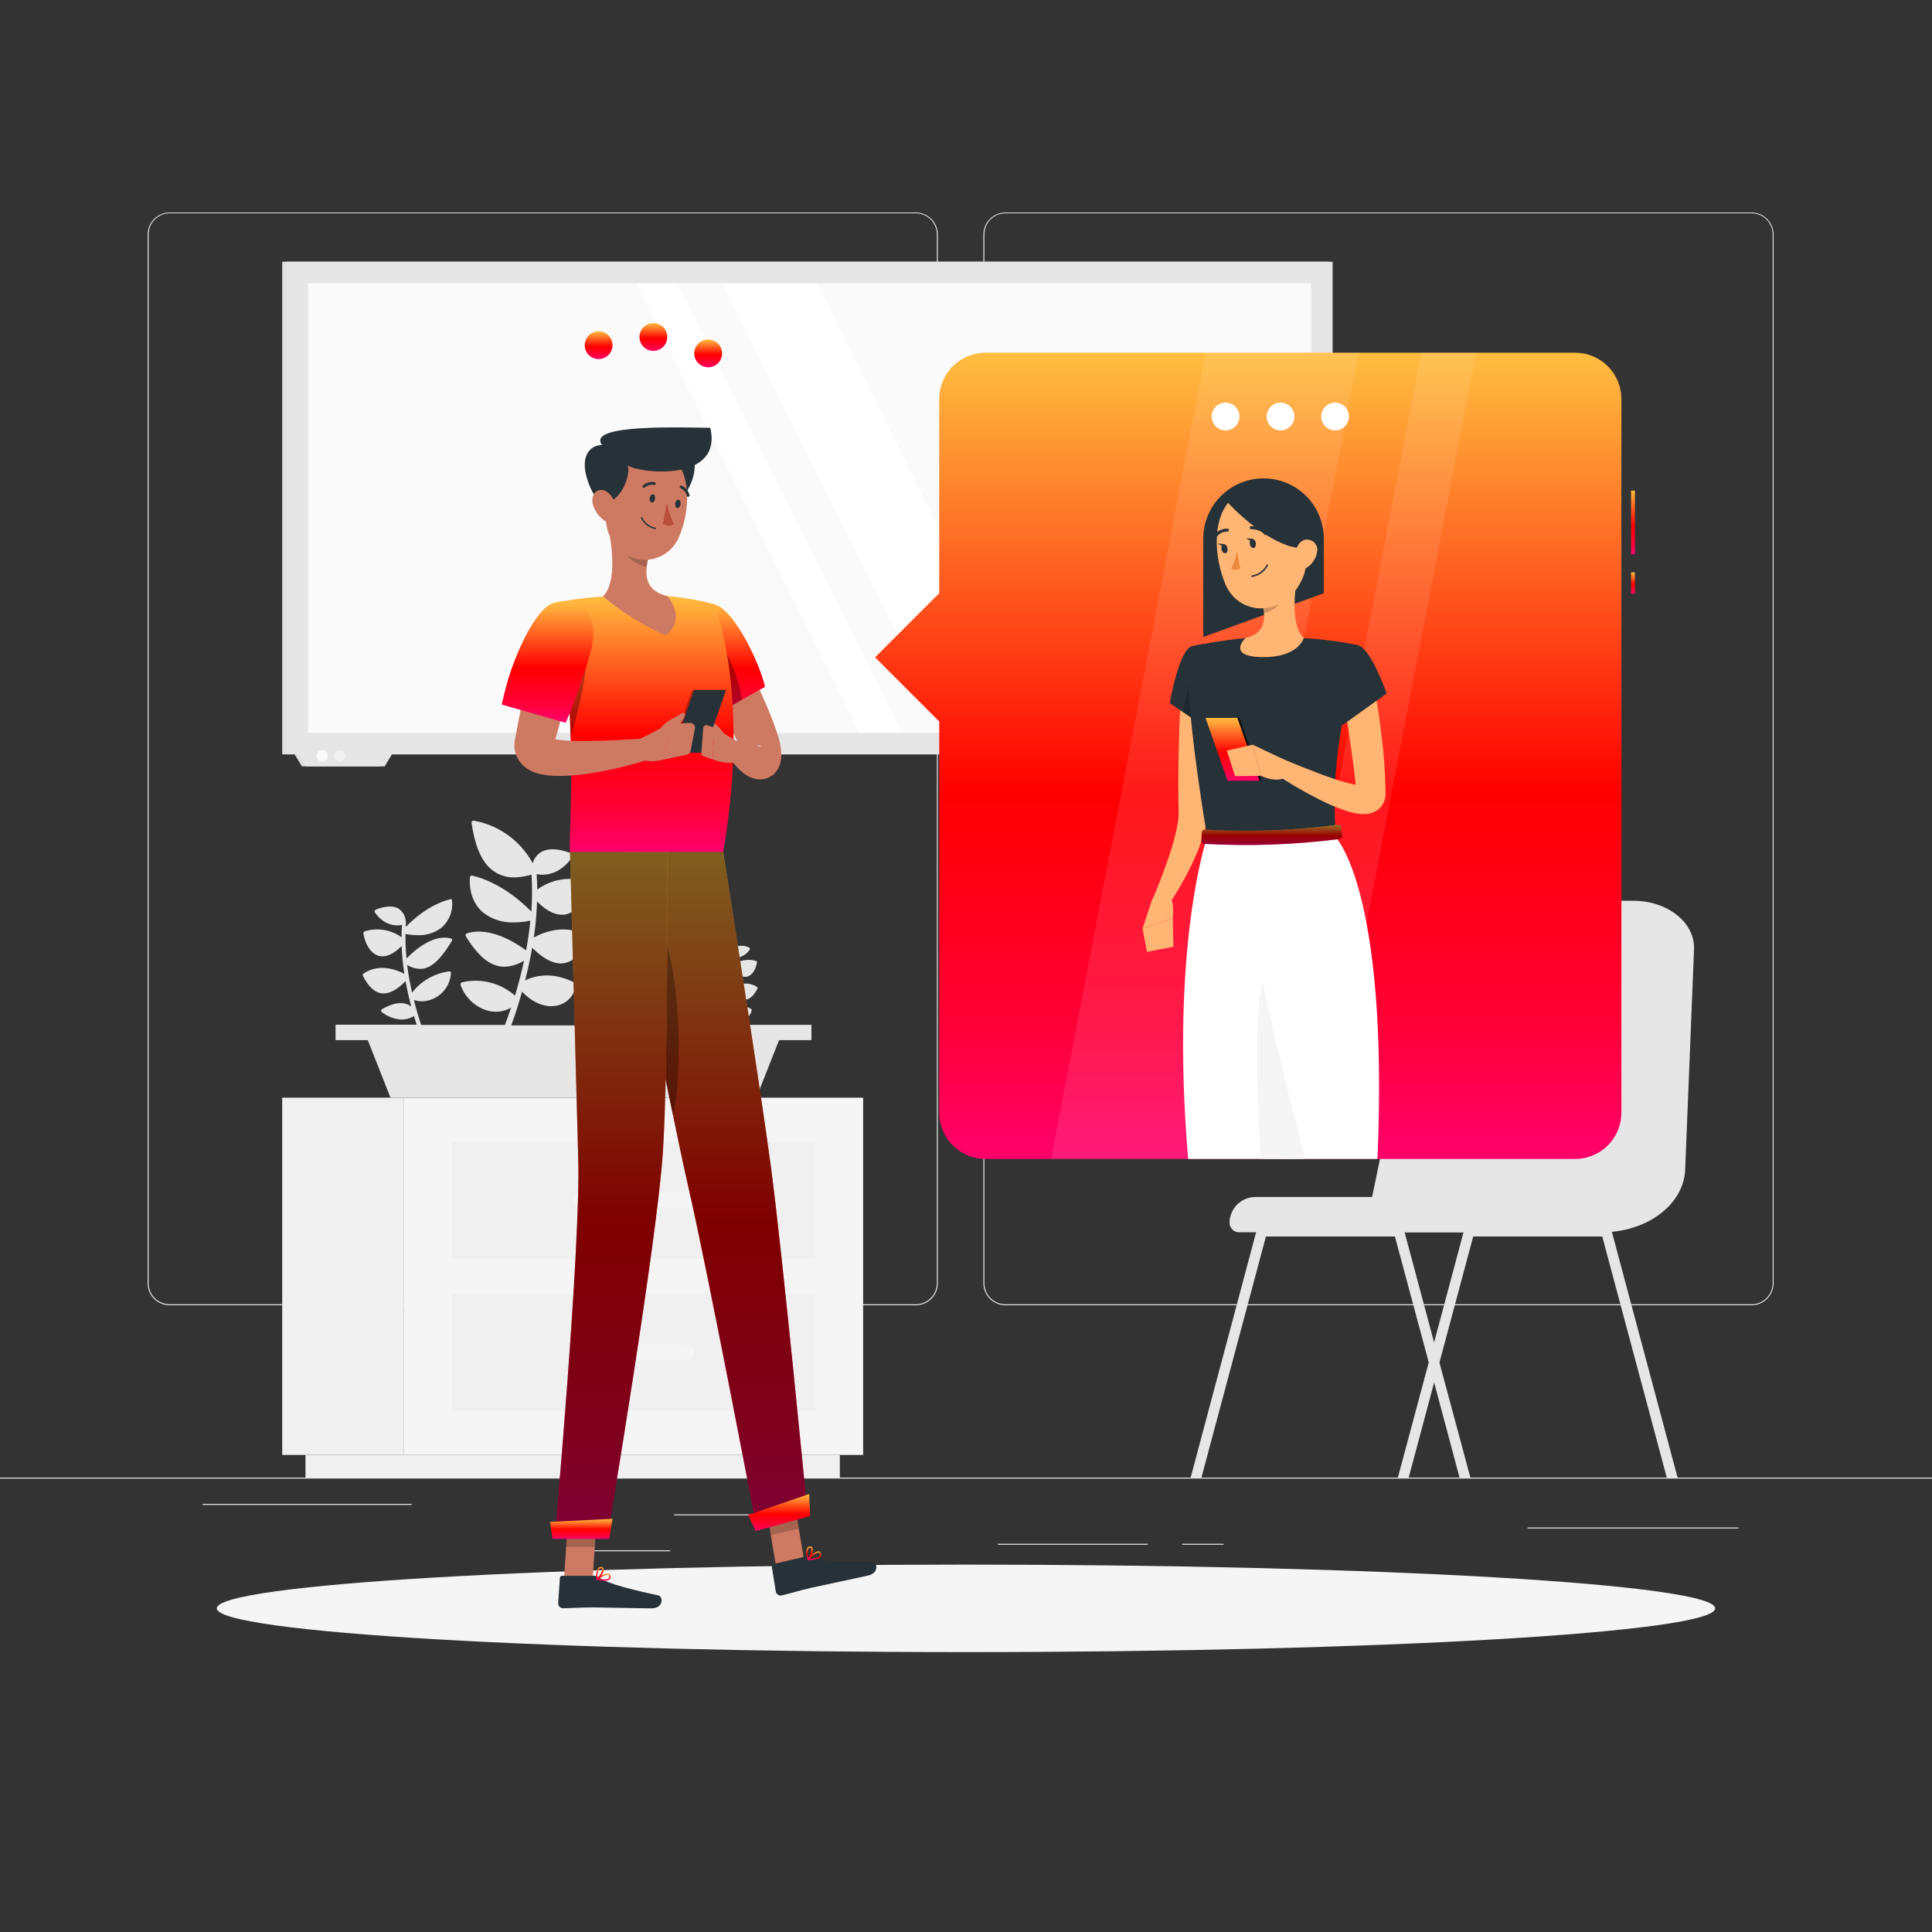 <svg width="150" height="150" viewBox="0 0 150 150" fill="none" xmlns="http://www.w3.org/2000/svg">
<rect x="0" y="0" width="150" height="150" fill="#333333" stroke="none"/>
<g clip-path="url(#clip0_148_2105)">
<path d="M150 114.72H0V114.795H150V114.72Z" fill="#EBEBEB"/>
<path d="M71.1 101.34H13.173C12.719 101.339 12.284 101.158 11.964 100.837C11.643 100.516 11.463 100.081 11.463 99.627V18.198C11.467 17.747 11.649 17.315 11.969 16.997C12.289 16.68 12.722 16.501 13.173 16.5H71.1C71.554 16.5 71.99 16.68 72.311 17.002C72.632 17.323 72.813 17.759 72.813 18.213V99.627C72.813 100.081 72.632 100.517 72.311 100.838C71.99 101.16 71.554 101.34 71.1 101.34ZM13.173 16.56C12.739 16.561 12.323 16.734 12.017 17.041C11.71 17.348 11.538 17.764 11.538 18.198V99.627C11.538 100.061 11.71 100.477 12.017 100.784C12.323 101.091 12.739 101.264 13.173 101.265H71.1C71.534 101.264 71.95 101.091 72.257 100.784C72.564 100.477 72.737 100.061 72.738 99.627V18.198C72.737 17.764 72.564 17.348 72.257 17.041C71.95 16.734 71.534 16.561 71.1 16.56H13.173Z" fill="#EBEBEB"/>
<path d="M135.993 101.34H78.063C77.609 101.339 77.174 101.158 76.853 100.837C76.532 100.516 76.351 100.081 76.35 99.627V18.198C76.355 17.747 76.537 17.315 76.858 16.997C77.179 16.679 77.612 16.501 78.063 16.5H135.993C136.444 16.502 136.876 16.681 137.195 16.998C137.515 17.316 137.696 17.747 137.7 18.198V99.627C137.7 100.08 137.52 100.515 137.201 100.836C136.881 101.157 136.446 101.338 135.993 101.34ZM78.063 16.56C77.629 16.561 77.213 16.734 76.906 17.041C76.599 17.348 76.426 17.764 76.425 18.198V99.627C76.426 100.061 76.599 100.477 76.906 100.784C77.213 101.091 77.629 101.264 78.063 101.265H135.993C136.427 101.264 136.843 101.091 137.15 100.784C137.457 100.477 137.63 100.061 137.631 99.627V18.198C137.63 17.764 137.457 17.348 137.15 17.041C136.843 16.734 136.427 16.561 135.993 16.56H78.063Z" fill="#EBEBEB"/>
<path d="M60.132 117.576H52.332V117.651H60.132V117.576Z" fill="#EBEBEB"/>
<path d="M31.968 116.763H15.738V116.838H31.968V116.763Z" fill="#EBEBEB"/>
<path d="M52.032 120.363H44.136V120.438H52.032V120.363Z" fill="#EBEBEB"/>
<path d="M89.118 119.859H77.469V119.934H89.118V119.859Z" fill="#EBEBEB"/>
<path d="M94.995 119.859H91.788V119.934H94.995V119.859Z" fill="#EBEBEB"/>
<path d="M134.973 118.593H118.605V118.668H134.973V118.593Z" fill="#EBEBEB"/>
<path d="M105.966 95.673H124.38C127.896 95.673 130.767 93.489 130.839 90.762L131.526 73.662C131.58 71.616 129.459 69.936 126.822 69.936H115.278C112.878 69.936 110.874 71.328 110.604 73.173L105.966 95.673Z" fill="#E6E6E6"/>
<path d="M97.47 92.934H116.01V95.673H96.195C96.001 95.672 95.815 95.595 95.678 95.458C95.541 95.321 95.464 95.135 95.463 94.941C95.463 94.409 95.674 93.898 96.051 93.522C96.427 93.145 96.938 92.934 97.47 92.934Z" fill="#E6E6E6"/>
<path d="M114.159 114.72H113.319L111.345 107.331L110.925 105.765L108.3 96H98.286L93.276 114.729H92.439L97.539 95.616C97.571 95.536 97.627 95.468 97.7 95.422C97.773 95.376 97.858 95.355 97.944 95.361H108.636C108.721 95.355 108.806 95.377 108.879 95.423C108.951 95.469 109.007 95.536 109.038 95.616L111.336 104.202L111.753 105.774L114.159 114.72Z" fill="#E6E6E6"/>
<path d="M130.248 114.72H129.408L124.398 96H114.378L111.762 105.774L111.345 107.34L109.368 114.729H108.528L110.928 105.774L111.348 104.202L113.643 95.616C113.674 95.536 113.73 95.469 113.802 95.423C113.875 95.377 113.96 95.355 114.045 95.361H124.737C124.823 95.355 124.908 95.377 124.98 95.423C125.052 95.469 125.108 95.536 125.139 95.616L130.248 114.72Z" fill="#E6E6E6"/>
<path d="M31.332 85.224H21.909V112.962H31.332V85.224Z" fill="#F0F0F0"/>
<path d="M65.205 112.962H23.718V114.72H65.205V112.962Z" fill="#F0F0F0"/>
<path d="M31.332 112.962H67.014V85.224H31.332V112.962Z" fill="#F5F5F5"/>
<path d="M35.037 97.737H63.309V88.641H35.037V97.737Z" fill="#F0F0F0"/>
<path d="M35.037 109.548H63.309V100.452H35.037V109.548Z" fill="#F0F0F0"/>
<path d="M53.349 92.565H44.997C44.734 92.565 44.52 92.778 44.52 93.042V93.336C44.52 93.599 44.734 93.813 44.997 93.813H53.349C53.612 93.813 53.826 93.599 53.826 93.336V93.042C53.826 92.778 53.612 92.565 53.349 92.565Z" fill="#F5F5F5"/>
<path d="M53.349 104.376H44.997C44.734 104.376 44.52 104.59 44.52 104.853V105.147C44.52 105.41 44.734 105.624 44.997 105.624H53.349C53.612 105.624 53.826 105.41 53.826 105.147V104.853C53.826 104.59 53.612 104.376 53.349 104.376Z" fill="#F5F5F5"/>
<path d="M63 79.566H56.1C56.16 79.398 56.22 79.218 56.28 79.026C56.283 79.016 56.283 79.006 56.28 78.996C56.316 78.88 56.352 78.76 56.388 78.636C56.52 78.793 56.683 78.922 56.867 79.014C57.05 79.106 57.251 79.159 57.456 79.17H57.573C57.768 79.152 57.952 79.07 58.095 78.935C58.238 78.801 58.332 78.623 58.362 78.429C58.364 78.406 58.359 78.383 58.347 78.363C58.335 78.343 58.317 78.327 58.296 78.318C58.023 78.164 57.718 78.077 57.404 78.065C57.091 78.053 56.78 78.116 56.496 78.249C56.568 77.964 56.637 77.664 56.7 77.349C56.705 77.335 56.705 77.32 56.7 77.307C56.718 77.22 56.736 77.13 56.751 77.04C57.141 77.43 57.486 77.619 57.804 77.619C58.191 77.619 58.521 77.319 58.815 76.749C58.824 76.725 58.824 76.699 58.815 76.675C58.806 76.652 58.789 76.632 58.767 76.62C58.008 76.128 57.177 76.464 56.811 76.662C56.844 76.431 56.874 76.194 56.895 75.954C56.913 75.753 56.925 75.552 56.934 75.354C57.044 75.491 57.18 75.605 57.335 75.689C57.489 75.773 57.659 75.825 57.834 75.843H57.903C58.326 75.804 58.65 75.384 58.773 74.727C58.776 74.699 58.769 74.671 58.752 74.649C58.735 74.626 58.711 74.609 58.683 74.601C58.386 74.515 58.073 74.499 57.768 74.554C57.464 74.609 57.176 74.734 56.928 74.919C56.928 74.727 56.928 74.535 56.904 74.343C56.973 74.356 57.044 74.363 57.114 74.364C57.338 74.352 57.555 74.286 57.748 74.171C57.941 74.057 58.103 73.898 58.221 73.707C58.228 73.694 58.232 73.68 58.232 73.665C58.232 73.65 58.228 73.636 58.221 73.623C58.214 73.609 58.205 73.596 58.193 73.586C58.181 73.575 58.167 73.568 58.152 73.563C57.988 73.481 57.808 73.434 57.624 73.427C57.441 73.419 57.258 73.45 57.087 73.518C56.928 73.611 56.811 73.761 56.76 73.938C56.54 73.532 56.231 73.18 55.857 72.91C55.482 72.639 55.052 72.456 54.597 72.375C54.585 72.372 54.572 72.372 54.56 72.375C54.548 72.378 54.537 72.384 54.528 72.393C54.519 72.401 54.511 72.412 54.508 72.424C54.504 72.437 54.504 72.45 54.507 72.462C54.606 73.101 54.789 73.881 55.347 74.262C55.565 74.405 55.821 74.48 56.082 74.475C56.298 74.471 56.512 74.436 56.718 74.37C56.749 74.824 56.749 75.281 56.718 75.735C56.127 75.106 55.378 74.648 54.549 74.409C54.538 74.405 54.526 74.404 54.515 74.406C54.504 74.407 54.493 74.411 54.483 74.418C54.474 74.424 54.466 74.432 54.46 74.442C54.454 74.452 54.451 74.463 54.45 74.475C54.424 74.714 54.455 74.955 54.539 75.18C54.624 75.405 54.761 75.606 54.939 75.768C55.265 76.023 55.672 76.153 56.085 76.134C56.287 76.132 56.487 76.111 56.685 76.071C56.646 76.446 56.592 76.815 56.526 77.166C56.184 76.914 55.206 76.266 54.345 76.536C54.334 76.54 54.323 76.547 54.315 76.555C54.306 76.564 54.3 76.575 54.297 76.587C54.287 76.611 54.287 76.638 54.297 76.662C54.675 77.262 55.029 77.607 55.41 77.724C55.507 77.753 55.608 77.769 55.71 77.769C55.967 77.76 56.216 77.682 56.433 77.544C56.331 78.012 56.217 78.444 56.1 78.834C55.836 78.603 55.521 78.438 55.181 78.353C54.841 78.268 54.485 78.265 54.144 78.345C54.134 78.347 54.124 78.352 54.115 78.358C54.107 78.365 54.1 78.373 54.095 78.382C54.09 78.392 54.087 78.402 54.087 78.413C54.087 78.424 54.089 78.434 54.093 78.444C54.163 78.647 54.276 78.832 54.424 78.987C54.572 79.142 54.752 79.264 54.951 79.344C55.094 79.402 55.247 79.431 55.401 79.431C55.597 79.43 55.789 79.378 55.959 79.281L55.848 79.605H50.049C49.905 78.93 49.749 78.156 49.656 77.304C49.885 77.382 50.125 77.421 50.367 77.421C50.922 77.411 51.461 77.234 51.915 76.914C52.68 76.392 53.217 75.573 53.247 74.871C53.249 74.855 53.247 74.838 53.241 74.823C53.235 74.807 53.225 74.793 53.213 74.782C53.201 74.771 53.186 74.764 53.17 74.76C53.154 74.756 53.137 74.756 53.121 74.76C51.354 74.94 50.103 76.074 49.578 76.644C49.494 75.831 49.451 75.014 49.449 74.196C49.773 74.418 50.154 74.542 50.547 74.553C50.725 74.552 50.902 74.525 51.072 74.472C52.014 74.172 52.872 73.149 53.676 72.072C53.69 72.054 53.7 72.034 53.706 72.013C53.713 71.991 53.715 71.968 53.712 71.946C53.71 71.927 53.702 71.909 53.69 71.895C53.678 71.881 53.661 71.87 53.643 71.865C52.074 71.382 50.097 73.041 49.458 73.635C49.475 72.905 49.533 72.177 49.632 71.454C49.982 71.524 50.337 71.56 50.694 71.562C51.504 71.588 52.298 71.341 52.95 70.86C53.309 70.572 53.6 70.21 53.805 69.798C54.01 69.386 54.122 68.935 54.135 68.475C54.135 68.391 54.075 68.343 53.982 68.367C52.044 68.85 50.418 70.197 49.731 70.833C49.752 70.704 49.776 70.572 49.803 70.44C49.813 70.411 49.813 70.379 49.803 70.35C49.803 69.789 49.623 69.381 49.257 69.174C48.825 68.931 48.162 68.964 47.292 69.279C47.238 69.298 47.193 69.335 47.163 69.384C47.152 69.405 47.147 69.429 47.147 69.453C47.147 69.477 47.152 69.501 47.163 69.522C47.34 69.866 47.606 70.157 47.934 70.363C48.262 70.57 48.639 70.684 49.026 70.695C49.167 70.692 49.308 70.677 49.446 70.65C49.378 71.016 49.321 71.382 49.275 71.748C48.822 71.373 47.775 70.779 46.095 71.205C46.045 71.217 46.001 71.246 45.969 71.286C45.937 71.32 45.92 71.365 45.921 71.412C46.005 72.612 46.521 73.368 47.277 73.434H47.385C47.784 73.434 48.39 73.251 49.185 72.513C49.117 73.335 49.096 74.16 49.122 74.985C48.498 74.631 47.022 74.022 45.522 74.949C45.484 74.968 45.453 74.999 45.434 75.038C45.416 75.076 45.411 75.12 45.42 75.162C45.828 76.218 46.368 76.731 47.07 76.731H47.088C47.673 76.731 48.351 76.365 49.155 75.642C49.203 76.434 49.284 77.19 49.386 77.892C48.786 77.427 47.955 77.502 46.782 78.111C46.729 78.138 46.688 78.183 46.665 78.237C46.655 78.258 46.652 78.282 46.656 78.305C46.66 78.328 46.67 78.349 46.686 78.366C47.155 78.792 47.76 79.037 48.393 79.059C48.789 79.06 49.178 78.957 49.521 78.759C49.575 79.059 49.632 79.341 49.686 79.614H39.69C39.882 79.098 40.092 78.495 40.29 77.814C40.299 77.794 40.305 77.773 40.308 77.751C40.384 77.507 40.459 77.255 40.533 76.995C41.223 77.721 42.015 78.12 42.783 78.12C42.865 78.119 42.947 78.114 43.029 78.105C43.449 78.07 43.845 77.891 44.149 77.599C44.453 77.306 44.648 76.918 44.7 76.5C44.703 76.452 44.691 76.403 44.667 76.362C44.642 76.32 44.606 76.287 44.562 76.266C42.807 75.39 41.448 75.786 40.77 76.119C40.923 75.519 41.07 74.889 41.199 74.232C41.213 74.205 41.219 74.175 41.217 74.145C41.253 73.959 41.286 73.773 41.319 73.584C42.141 74.4 42.87 74.802 43.536 74.802C44.349 74.802 45.036 74.202 45.663 72.969C45.681 72.919 45.68 72.865 45.662 72.816C45.644 72.767 45.609 72.725 45.564 72.699C43.962 71.661 42.216 72.369 41.445 72.786C41.517 72.297 41.577 71.799 41.622 71.286C41.622 71.286 41.622 71.268 41.622 71.262C41.658 70.842 41.682 70.419 41.697 69.99C42.504 70.812 43.164 71.019 43.62 71.019H43.767C44.667 70.929 45.339 70.05 45.597 68.664C45.601 68.636 45.599 68.608 45.592 68.58C45.585 68.553 45.572 68.527 45.555 68.505C45.519 68.455 45.467 68.419 45.408 68.403C44.782 68.222 44.122 68.188 43.481 68.304C42.839 68.419 42.233 68.681 41.709 69.069C41.709 68.667 41.691 68.262 41.664 67.869C41.81 67.897 41.959 67.912 42.108 67.914C43.59 67.914 44.397 66.594 44.433 66.531C44.447 66.504 44.455 66.474 44.455 66.444C44.455 66.414 44.447 66.384 44.433 66.357C44.402 66.296 44.35 66.249 44.286 66.225C43.332 65.874 42.576 65.844 42.045 66.135C41.709 66.329 41.462 66.646 41.358 67.02C40.895 66.164 40.246 65.423 39.458 64.852C38.67 64.281 37.764 63.894 36.807 63.72C36.781 63.714 36.753 63.715 36.727 63.721C36.701 63.728 36.677 63.741 36.657 63.759C36.638 63.777 36.623 63.8 36.615 63.825C36.608 63.85 36.606 63.877 36.612 63.903C36.819 65.247 37.212 66.903 38.385 67.674C38.843 67.976 39.382 68.132 39.93 68.121C40.384 68.113 40.835 68.039 41.268 67.902C41.328 68.859 41.322 69.819 41.253 70.776C40.578 70.08 38.88 68.523 36.687 67.986C36.664 67.978 36.639 67.975 36.615 67.979C36.591 67.982 36.568 67.991 36.548 68.004C36.528 68.018 36.511 68.036 36.499 68.058C36.488 68.079 36.481 68.103 36.48 68.127C36.417 69.282 36.78 70.227 37.503 70.842C38.186 71.377 39.036 71.651 39.903 71.616C40.331 71.612 40.758 71.567 41.178 71.481C41.1 72.273 40.983 73.047 40.845 73.788C40.128 73.254 38.064 71.898 36.255 72.465C36.231 72.472 36.209 72.485 36.191 72.502C36.173 72.52 36.16 72.543 36.153 72.567C36.147 72.594 36.147 72.622 36.152 72.65C36.157 72.677 36.168 72.703 36.183 72.726C36.981 74.007 37.725 74.718 38.529 74.961C38.736 75.025 38.951 75.058 39.168 75.057C39.707 75.038 40.231 74.874 40.686 74.583C40.476 75.564 40.233 76.482 39.984 77.301C39.431 76.812 38.769 76.464 38.053 76.284C37.338 76.103 36.589 76.097 35.871 76.266C35.849 76.271 35.829 76.281 35.811 76.294C35.794 76.308 35.779 76.325 35.769 76.344C35.758 76.364 35.752 76.385 35.75 76.408C35.749 76.43 35.752 76.452 35.76 76.473C35.908 76.898 36.145 77.287 36.456 77.614C36.766 77.94 37.143 78.197 37.56 78.366C37.861 78.487 38.181 78.55 38.505 78.552C38.919 78.549 39.324 78.438 39.681 78.228C39.513 78.735 39.351 79.182 39.201 79.575H32.7C32.508 79.002 32.31 78.351 32.133 77.64C32.337 77.706 32.551 77.74 32.766 77.742C33.353 77.725 33.912 77.486 34.329 77.072C34.746 76.658 34.99 76.1 35.01 75.513C35.009 75.498 35.005 75.484 34.998 75.471C34.991 75.458 34.981 75.447 34.97 75.438C34.958 75.428 34.945 75.422 34.931 75.418C34.916 75.415 34.901 75.414 34.887 75.417C34.32 75.488 33.773 75.67 33.277 75.953C32.781 76.235 32.345 76.613 31.995 77.064C31.842 76.389 31.695 75.669 31.617 74.925C31.917 75.111 32.26 75.215 32.613 75.225C32.767 75.225 32.92 75.201 33.066 75.153C33.858 74.901 34.503 73.998 35.082 73.053C35.092 73.037 35.099 73.019 35.102 73.001C35.105 72.982 35.104 72.963 35.1 72.945C35.096 72.928 35.087 72.912 35.075 72.9C35.063 72.887 35.048 72.878 35.031 72.873C33.609 72.453 32.061 73.902 31.563 74.418C31.501 73.785 31.474 73.149 31.482 72.513C31.791 72.575 32.106 72.607 32.421 72.609C33.107 72.638 33.781 72.42 34.32 71.994C34.605 71.732 34.824 71.407 34.959 71.045C35.094 70.682 35.141 70.293 35.097 69.909C35.096 69.892 35.092 69.876 35.083 69.861C35.075 69.847 35.063 69.834 35.049 69.825C35.035 69.816 35.019 69.811 35.002 69.809C34.985 69.807 34.969 69.81 34.953 69.816C33.309 70.239 32.034 71.415 31.5 71.973C31.5 71.856 31.5 71.742 31.521 71.628C31.524 71.6 31.517 71.572 31.5 71.55C31.494 71.342 31.436 71.139 31.331 70.959C31.227 70.779 31.078 70.628 30.9 70.521C30.495 70.308 29.922 70.338 29.193 70.614C29.171 70.622 29.151 70.634 29.134 70.65C29.117 70.666 29.103 70.685 29.094 70.707C29.084 70.725 29.078 70.745 29.078 70.765C29.078 70.786 29.084 70.806 29.094 70.824C29.124 70.872 29.736 71.85 30.849 71.85C30.971 71.848 31.093 71.835 31.212 71.811C31.191 72.132 31.179 72.45 31.179 72.771C30.774 72.479 30.308 72.284 29.815 72.203C29.323 72.121 28.818 72.154 28.341 72.3C28.301 72.312 28.266 72.337 28.242 72.372C28.23 72.387 28.221 72.405 28.215 72.424C28.21 72.443 28.209 72.463 28.212 72.483C28.413 73.533 28.938 74.193 29.616 74.25H29.7C30.048 74.25 30.558 74.088 31.182 73.443C31.21 74.166 31.28 74.888 31.392 75.603C30.81 75.303 29.463 74.763 28.239 75.573C28.207 75.591 28.183 75.619 28.17 75.653C28.158 75.687 28.157 75.725 28.17 75.759C28.644 76.68 29.169 77.13 29.781 77.13H29.799C30.306 77.13 30.861 76.809 31.488 76.179C31.614 76.872 31.764 77.532 31.929 78.144C31.368 77.739 30.639 77.802 29.679 78.336C29.657 78.347 29.638 78.362 29.623 78.381C29.607 78.399 29.596 78.421 29.589 78.444C29.584 78.464 29.584 78.485 29.59 78.505C29.596 78.525 29.607 78.544 29.622 78.558C30.065 78.922 30.615 79.133 31.188 79.158C31.525 79.157 31.855 79.064 32.142 78.888C32.211 79.119 32.283 79.344 32.352 79.557H26.052V80.757H28.554L30.315 85.218H58.725L60.486 80.757H63V79.566Z" fill="#E6E6E6"/>
<path d="M103.125 20.322H21.909V58.566H22.878L23.439 59.502H29.529L30.09 58.566H103.125V20.322Z" fill="#E0E0E0"/>
<path d="M103.464 20.322H22.245V58.566H23.214L23.778 59.502H29.865L30.429 58.566H103.464V20.322Z" fill="#E6E6E6"/>
<path d="M101.79 56.895V21.996L23.919 21.996V56.895L101.79 56.895Z" fill="#FAFAFA"/>
<path d="M80.772 56.895L63.408 21.996H56.115L73.476 56.895H80.772Z" fill="white"/>
<path d="M69.987 56.895L52.623 21.996H49.389L66.753 56.895H69.987Z" fill="white"/>
<path d="M25.008 59.118C25.248 59.118 25.443 58.923 25.443 58.683C25.443 58.443 25.248 58.248 25.008 58.248C24.768 58.248 24.573 58.443 24.573 58.683C24.573 58.923 24.768 59.118 25.008 59.118Z" fill="#FAFAFA"/>
<path d="M26.388 59.118C26.628 59.118 26.823 58.923 26.823 58.683C26.823 58.443 26.628 58.248 26.388 58.248C26.148 58.248 25.953 58.443 25.953 58.683C25.953 58.923 26.148 59.118 26.388 59.118Z" fill="#F0F0F0"/>
<path d="M75 128.268C107.125 128.268 133.167 126.748 133.167 124.872C133.167 122.996 107.125 121.476 75 121.476C42.875 121.476 16.833 122.996 16.833 124.872C16.833 126.748 42.875 128.268 75 128.268Z" fill="#F5F5F5"/>
<path d="M126.936 44.439H126.636V46.092H126.936V44.439Z" fill="url(#paint0_linear_148_2105)"/>
<path d="M126.936 38.091H126.636V43.023H126.936V38.091Z" fill="url(#paint1_linear_148_2105)"/>
<path d="M122.286 27.384H76.521C75.566 27.384 74.651 27.763 73.975 28.438C73.3 29.113 72.921 30.029 72.921 30.984V46.059L67.944 51.036L72.921 56.016V86.382C72.921 87.337 73.3 88.252 73.975 88.928C74.651 89.603 75.566 89.982 76.521 89.982H122.286C123.241 89.982 124.157 89.603 124.832 88.928C125.507 88.252 125.886 87.337 125.886 86.382V30.984C125.886 30.029 125.507 29.113 124.832 28.438C124.157 27.763 123.241 27.384 122.286 27.384Z" fill="url(#paint2_linear_148_2105)"/>
<path opacity="0.1" d="M93.483 89.982H81.6L93.615 27.384H105.498L93.483 89.982Z" fill="white"/>
<path opacity="0.1" d="M102.588 89.982H98.325L110.337 27.384H114.6L102.588 89.982Z" fill="white"/>
<path d="M102.777 41.817C102.777 40.577 102.284 39.387 101.407 38.51C100.53 37.633 99.34 37.14 98.1 37.14C96.859 37.14 95.67 37.633 94.793 38.51C93.916 39.387 93.423 40.577 93.423 41.817V49.458L102.777 46.059V41.817Z" fill="#263238"/>
<path d="M94.251 53.16L93.816 61.977L93.768 63.096C93.74 63.534 93.67 63.968 93.558 64.392C93.354 65.162 93.084 65.912 92.751 66.636C92.119 68.025 91.363 69.354 90.492 70.608L89.409 70.008C89.964 68.673 90.51 67.308 90.93 65.952C91.143 65.298 91.31 64.631 91.431 63.954C91.482 63.657 91.507 63.355 91.506 63.054L91.488 61.956C91.474 60.462 91.49 58.971 91.536 57.483C91.575 55.983 91.641 54.513 91.746 53.022L94.251 53.16Z" fill="#FFB573"/>
<path d="M92.544 50.169C91.53 50.427 90.822 54.591 90.822 54.591L93.612 56.49C93.612 56.49 96.285 52.29 95.508 51.174C94.698 50.013 94.02 49.8 92.544 50.169Z" fill="#263238"/>
<path opacity="0.2" d="M92.634 51.099L91.857 55.296L93.423 56.361L92.634 51.099Z" fill="black"/>
<path d="M89.4 69.996L88.698 72.111L91.05 71.265C91.05 71.265 91.296 69.708 90.486 69.09L90.258 69.18C90.058 69.234 89.876 69.337 89.726 69.479C89.576 69.622 89.464 69.799 89.4 69.996Z" fill="#FFB573"/>
<path d="M89.049 73.905L91.104 73.503L91.059 71.265L88.707 72.111L89.049 73.905Z" fill="#FFB573"/>
<path d="M92.544 50.169C92.544 50.169 91.371 50.58 93.717 64.992H103.692C103.524 60.933 103.521 58.428 105.459 50.097C104.063 49.808 102.647 49.621 101.223 49.539C99.715 49.431 98.201 49.431 96.693 49.539C94.749 49.716 92.544 50.169 92.544 50.169Z" fill="#263238"/>
<path opacity="0.7" d="M95.478 60.615H97.95L96.237 55.74H93.768L95.478 60.615Z" fill="black"/>
<path d="M95.31 60.615H97.782L96.069 55.74H93.597L95.31 60.615Z" fill="url(#paint3_linear_148_2105)"/>
<path d="M100.776 44.439C100.491 45.897 100.203 48.567 101.223 49.539C101.223 49.539 100.827 51.018 98.118 51.018C95.139 51.018 96.693 49.539 96.693 49.539C98.319 49.152 98.277 47.946 97.995 46.812L100.776 44.439Z" fill="#FFB573"/>
<path opacity="0.2" d="M99.642 45.408L97.995 46.8C98.067 47.063 98.114 47.332 98.136 47.604C98.757 47.514 99.609 46.833 99.675 46.182C99.711 45.924 99.7 45.662 99.642 45.408Z" fill="black"/>
<path d="M101.199 40.8C101.499 43.218 101.673 44.235 100.692 45.687C99.216 47.871 96.192 47.706 95.166 45.423C94.266 43.368 93.924 39.756 96.09 38.37C96.566 38.062 97.113 37.881 97.679 37.844C98.245 37.808 98.811 37.916 99.323 38.16C99.835 38.403 100.276 38.774 100.604 39.236C100.933 39.698 101.137 40.236 101.199 40.8Z" fill="#FFB573"/>
<path d="M95.283 38.958C95.268 39.009 98.883 42.858 101.433 42.543C101.967 41.742 101.718 39.225 100.752 38.691C99.786 38.157 98.352 37.407 97.383 37.575C96.414 37.743 95.283 38.958 95.283 38.958Z" fill="#263238"/>
<path d="M93.717 64.992C93.717 64.992 90.822 73.392 92.25 89.982H100.602C101.202 80.982 101.022 64.992 101.022 64.992H93.717Z" fill="white"/>
<path d="M103.692 64.992H96.477C96.477 64.992 98.304 81.771 99.477 89.982H106.947C107.835 69.09 103.692 64.992 103.692 64.992Z" fill="white"/>
<path d="M97.884 89.982C97.884 89.982 97.167 79.158 98.034 76.224C98.883 80.592 101.334 89.982 101.334 89.982H97.884Z" fill="#F5F5F5"/>
<path d="M97.5 42.15C97.536 42.345 97.461 42.522 97.335 42.546C97.209 42.57 97.074 42.429 97.035 42.246C96.996 42.063 97.074 41.874 97.2 41.85C97.326 41.826 97.467 41.955 97.5 42.15Z" fill="#263238"/>
<path d="M95.301 42.558C95.337 42.753 95.262 42.93 95.136 42.951C95.01 42.972 94.875 42.837 94.836 42.651C94.797 42.465 94.875 42.279 95.001 42.255C95.127 42.231 95.265 42.363 95.301 42.558Z" fill="#263238"/>
<path d="M95.064 42.246L94.569 42.198C94.569 42.198 94.878 42.519 95.064 42.246Z" fill="#263238"/>
<path d="M96.045 42.783C95.953 43.259 95.796 43.72 95.58 44.154C95.693 44.206 95.816 44.233 95.94 44.233C96.064 44.233 96.187 44.206 96.3 44.154L96.045 42.783Z" fill="#ED893E"/>
<path d="M97.5 44.721C97.407 44.753 97.312 44.778 97.215 44.796C97.2 44.798 97.185 44.795 97.173 44.787C97.16 44.779 97.152 44.766 97.149 44.751C97.146 44.736 97.149 44.72 97.158 44.707C97.166 44.695 97.179 44.685 97.194 44.682C97.438 44.643 97.669 44.547 97.869 44.402C98.069 44.256 98.231 44.065 98.343 43.845C98.346 43.838 98.35 43.832 98.356 43.827C98.361 43.821 98.367 43.817 98.374 43.814C98.381 43.812 98.389 43.81 98.396 43.81C98.404 43.81 98.411 43.812 98.418 43.815C98.425 43.818 98.431 43.822 98.436 43.828C98.442 43.833 98.446 43.839 98.448 43.846C98.451 43.853 98.453 43.861 98.453 43.868C98.452 43.876 98.451 43.883 98.448 43.89C98.354 44.085 98.221 44.259 98.058 44.402C97.895 44.544 97.706 44.653 97.5 44.721Z" fill="#263238"/>
<path d="M102.255 42.882C102.172 43.346 101.909 43.758 101.523 44.028C101.007 44.382 100.548 43.971 100.524 43.38C100.5 42.849 100.74 42.021 101.337 41.904C101.468 41.881 101.603 41.891 101.729 41.933C101.856 41.975 101.969 42.047 102.061 42.145C102.152 42.242 102.217 42.36 102.251 42.489C102.285 42.617 102.286 42.753 102.255 42.882Z" fill="#FFB573"/>
<path d="M98.304 41.538C98.281 41.545 98.255 41.546 98.232 41.539C98.208 41.532 98.188 41.518 98.172 41.499C97.845 41.07 97.155 41.091 97.146 41.091C97.115 41.091 97.085 41.079 97.063 41.058C97.041 41.037 97.028 41.008 97.026 40.977C97.025 40.946 97.036 40.917 97.057 40.894C97.078 40.872 97.106 40.858 97.137 40.857C97.17 40.857 97.959 40.833 98.358 41.358C98.367 41.37 98.374 41.384 98.378 41.399C98.382 41.413 98.382 41.429 98.38 41.444C98.378 41.459 98.373 41.474 98.365 41.487C98.357 41.5 98.346 41.511 98.334 41.52L98.304 41.538Z" fill="#263238"/>
<path d="M94.452 41.661C94.433 41.669 94.412 41.671 94.392 41.667C94.372 41.663 94.353 41.654 94.338 41.64C94.327 41.63 94.318 41.617 94.312 41.603C94.306 41.589 94.303 41.574 94.303 41.559C94.303 41.544 94.306 41.529 94.312 41.515C94.318 41.501 94.327 41.488 94.338 41.478C94.454 41.334 94.602 41.219 94.772 41.144C94.941 41.069 95.125 41.035 95.31 41.046C95.325 41.048 95.34 41.053 95.353 41.06C95.366 41.068 95.377 41.078 95.387 41.09C95.396 41.102 95.403 41.115 95.406 41.13C95.41 41.145 95.411 41.16 95.409 41.175C95.405 41.206 95.39 41.233 95.365 41.252C95.341 41.272 95.311 41.28 95.28 41.277C95.134 41.269 94.987 41.296 94.854 41.358C94.721 41.419 94.604 41.511 94.515 41.628C94.498 41.646 94.476 41.657 94.452 41.661Z" fill="#263238"/>
<path d="M106.608 52.956C106.893 54.36 107.103 55.743 107.271 57.156C107.447 58.572 107.547 59.995 107.571 61.422V61.557C107.571 61.557 107.571 61.653 107.571 61.707C107.57 61.773 107.564 61.839 107.553 61.905C107.499 62.245 107.331 62.557 107.076 62.79C106.87 62.973 106.62 63.099 106.35 63.156C106.183 63.192 106.013 63.209 105.843 63.207C105.598 63.2 105.355 63.169 105.117 63.114C104.907 63.069 104.712 63.012 104.517 62.955C103.819 62.718 103.138 62.433 102.48 62.1C101.21 61.46 99.983 60.74 98.805 59.943L99.405 58.851C100.038 59.109 100.677 59.379 101.316 59.628C101.955 59.877 102.588 60.132 103.227 60.351C103.836 60.571 104.458 60.754 105.09 60.9C105.24 60.933 105.39 60.96 105.513 60.975C105.613 60.986 105.713 60.986 105.813 60.975C105.846 60.975 105.849 60.975 105.813 60.975C105.714 60.998 105.623 61.046 105.549 61.116C105.425 61.228 105.339 61.378 105.306 61.542V61.611C105.306 61.611 105.306 61.671 105.306 61.632V61.506C105.192 60.171 105.006 58.806 104.811 57.468C104.616 56.13 104.373 54.753 104.142 53.424L106.608 52.956Z" fill="#FFB573"/>
<path d="M105.459 50.1C106.461 50.4 107.661 53.844 107.661 53.844L103.782 56.619C103.782 56.619 102.369 53.745 102.789 52.452C103.227 51.105 104.319 49.749 105.459 50.1Z" fill="#263238"/>
<path d="M97.266 41.838L96.771 41.79C96.771 41.79 97.08 42.111 97.266 41.838Z" fill="#263238"/>
<path d="M99.66 58.956L97.26 57.819L97.896 60.234C97.896 60.234 99.309 60.939 99.996 60.183L99.66 58.956Z" fill="#FFB573"/>
<path d="M95.25 58.272L95.889 60.264L97.899 60.234L97.263 57.819L95.25 58.272Z" fill="#FFB573"/>
<path d="M104.013 65.139C100.524 65.589 97.001 65.716 93.489 65.517C93.429 65.513 93.374 65.486 93.334 65.442C93.294 65.397 93.273 65.339 93.276 65.28C93.276 65.061 93.3 64.842 93.309 64.623C93.31 64.594 93.317 64.565 93.329 64.538C93.342 64.511 93.359 64.487 93.381 64.467C93.403 64.448 93.428 64.432 93.456 64.422C93.484 64.413 93.513 64.408 93.543 64.41C96.989 64.606 100.446 64.482 103.869 64.041C103.927 64.034 103.986 64.05 104.032 64.086C104.079 64.122 104.11 64.175 104.118 64.233C104.145 64.452 104.175 64.671 104.205 64.89C104.209 64.919 104.207 64.948 104.199 64.977C104.191 65.005 104.178 65.031 104.161 65.054C104.143 65.077 104.12 65.097 104.095 65.111C104.07 65.126 104.042 65.135 104.013 65.139Z" fill="url(#paint4_linear_148_2105)"/>
<path opacity="0.4" d="M104.013 65.139C100.524 65.589 97.001 65.716 93.489 65.517C93.429 65.513 93.374 65.486 93.334 65.442C93.294 65.397 93.273 65.339 93.276 65.28C93.276 65.061 93.3 64.842 93.309 64.623C93.31 64.594 93.317 64.565 93.329 64.538C93.342 64.511 93.359 64.487 93.381 64.467C93.403 64.448 93.428 64.432 93.456 64.422C93.484 64.413 93.513 64.408 93.543 64.41C96.989 64.606 100.446 64.482 103.869 64.041C103.927 64.034 103.986 64.05 104.032 64.086C104.079 64.122 104.11 64.175 104.118 64.233C104.145 64.452 104.175 64.671 104.205 64.89C104.209 64.919 104.207 64.948 104.199 64.977C104.191 65.005 104.178 65.031 104.161 65.054C104.143 65.077 104.12 65.097 104.095 65.111C104.07 65.126 104.042 65.135 104.013 65.139Z" fill="black"/>
<path d="M100.5 32.337C100.5 32.55 100.437 32.759 100.318 32.937C100.199 33.114 100.031 33.253 99.833 33.335C99.636 33.416 99.419 33.438 99.209 33.396C99 33.355 98.807 33.252 98.656 33.101C98.505 32.95 98.403 32.757 98.361 32.548C98.319 32.338 98.341 32.121 98.422 31.924C98.504 31.726 98.642 31.558 98.82 31.439C98.998 31.32 99.207 31.257 99.42 31.257C99.707 31.257 99.981 31.371 100.184 31.573C100.386 31.776 100.5 32.05 100.5 32.337Z" fill="white"/>
<path d="M95.154 33.417C95.75 33.417 96.234 32.933 96.234 32.337C96.234 31.741 95.75 31.257 95.154 31.257C94.558 31.257 94.074 31.741 94.074 32.337C94.074 32.933 94.558 33.417 95.154 33.417Z" fill="white"/>
<path d="M104.736 32.337C104.736 32.55 104.673 32.759 104.554 32.937C104.435 33.114 104.267 33.253 104.069 33.335C103.872 33.416 103.655 33.438 103.445 33.396C103.236 33.355 103.043 33.252 102.892 33.101C102.741 32.95 102.638 32.757 102.597 32.548C102.555 32.338 102.576 32.121 102.658 31.924C102.74 31.726 102.878 31.558 103.056 31.439C103.234 31.32 103.442 31.257 103.656 31.257C103.798 31.257 103.938 31.285 104.069 31.339C104.2 31.393 104.319 31.473 104.42 31.573C104.52 31.674 104.599 31.793 104.654 31.924C104.708 32.055 104.736 32.195 104.736 32.337Z" fill="white"/>
<path d="M60.258 121.647L62.43 121.143L61.581 116.064L59.409 116.568L60.258 121.647Z" fill="#CE7A63"/>
<path d="M62.487 120.864L60.048 121.431C60.007 121.439 59.97 121.463 59.946 121.498C59.922 121.533 59.912 121.575 59.919 121.617L60.234 123.57C60.245 123.621 60.266 123.668 60.296 123.711C60.325 123.753 60.363 123.789 60.406 123.817C60.45 123.845 60.498 123.864 60.549 123.873C60.6 123.882 60.652 123.881 60.702 123.87C61.548 123.66 61.941 123.516 63.015 123.27C63.675 123.117 66.498 122.532 67.407 122.322C68.316 122.112 68.091 121.218 67.686 121.224C65.871 121.263 63.612 121.257 62.886 120.924C62.764 120.861 62.623 120.84 62.487 120.864Z" fill="#263238"/>
<path opacity="0.2" d="M59.409 116.571L61.581 116.064L62.019 118.683L59.844 119.187L59.409 116.571Z" fill="black"/>
<path d="M56.148 66.141C56.148 66.141 59.01 84.246 59.85 90.561C60.771 97.476 62.715 117.702 62.715 117.702L58.779 118.8C58.779 118.8 55.05 99.198 53.514 92.475C51.846 85.179 48.201 66.153 48.201 66.153L56.148 66.141Z" fill="url(#paint5_linear_148_2105)"/>
<path opacity="0.5" d="M56.148 66.141C56.148 66.141 59.01 84.246 59.85 90.561C60.771 97.476 62.715 117.702 62.715 117.702L58.779 118.8C58.779 118.8 55.05 99.198 53.514 92.475C51.846 85.179 48.201 66.153 48.201 66.153L56.148 66.141Z" fill="black"/>
<path opacity="0.3" d="M51.48 72.501C52.98 76.338 52.896 83.925 52.251 86.601C51.351 82.212 50.307 76.962 49.506 72.879C49.8 71.829 50.565 70.167 51.48 72.501Z" fill="black"/>
<path d="M58.68 118.866L62.895 117.705L62.826 115.992L58.077 117.63L58.68 118.866Z" fill="url(#paint6_linear_148_2105)"/>
<path d="M63.342 121.065C63.145 121.105 62.944 121.124 62.742 121.122C62.732 121.122 62.722 121.119 62.713 121.113C62.705 121.107 62.698 121.099 62.694 121.089C62.69 121.081 62.688 121.071 62.688 121.062C62.688 121.053 62.69 121.043 62.694 121.035C62.754 120.969 63.273 120.408 63.564 120.45C63.597 120.455 63.628 120.469 63.654 120.489C63.681 120.51 63.701 120.537 63.714 120.567C63.742 120.612 63.758 120.664 63.758 120.717C63.758 120.77 63.742 120.822 63.714 120.867C63.618 120.976 63.486 121.046 63.342 121.065ZM62.868 121.014C63.273 121.014 63.558 120.924 63.636 120.801C63.653 120.772 63.662 120.74 63.662 120.707C63.662 120.673 63.653 120.641 63.636 120.612C63.631 120.596 63.621 120.583 63.609 120.572C63.596 120.561 63.581 120.554 63.564 120.552C63.405 120.531 63.084 120.798 62.868 121.014Z" fill="url(#paint7_linear_148_2105)"/>
<path d="M62.757 121.119H62.733C62.725 121.118 62.717 121.114 62.71 121.108C62.704 121.102 62.699 121.094 62.697 121.086C62.697 121.059 62.499 120.447 62.67 120.186C62.692 120.152 62.721 120.124 62.755 120.103C62.79 120.083 62.828 120.07 62.868 120.066C62.912 120.057 62.958 120.063 62.997 120.083C63.037 120.103 63.069 120.136 63.087 120.177C63.189 120.402 62.967 120.927 62.787 121.107L62.757 121.119ZM62.856 120.174C62.836 120.178 62.817 120.187 62.8 120.199C62.783 120.21 62.768 120.226 62.757 120.243C62.681 120.477 62.681 120.729 62.757 120.963C62.923 120.752 63.004 120.486 62.982 120.219C62.982 120.192 62.943 120.162 62.868 120.168L62.856 120.174Z" fill="url(#paint8_linear_148_2105)"/>
<path d="M56.268 48.93C56.616 49.413 56.904 49.854 57.198 50.328C57.492 50.802 57.768 51.264 58.029 51.744C58.566 52.705 59.053 53.693 59.487 54.705C59.703 55.212 59.916 55.725 60.102 56.25C60.201 56.511 60.285 56.778 60.372 57.045C60.414 57.186 60.462 57.294 60.501 57.459C60.54 57.624 60.579 57.783 60.606 57.969C60.641 58.186 60.66 58.406 60.663 58.626C60.663 58.795 60.647 58.964 60.615 59.13C60.556 59.428 60.424 59.708 60.231 59.943C60.093 60.106 59.924 60.239 59.733 60.336C59.569 60.421 59.392 60.475 59.208 60.498C58.984 60.524 58.757 60.506 58.539 60.444C58.308 60.381 58.089 60.28 57.891 60.144C57.618 59.955 57.369 59.733 57.15 59.484C56.947 59.258 56.762 59.017 56.595 58.764L57.705 57.516C58.119 57.696 58.547 57.845 58.983 57.96C59.055 57.96 59.124 57.96 59.07 57.924C58.984 57.886 58.889 57.874 58.797 57.891C58.678 57.904 58.563 57.938 58.455 57.99C58.313 58.062 58.187 58.164 58.087 58.288C57.986 58.412 57.912 58.556 57.87 58.71C57.849 58.788 57.846 58.815 57.834 58.818C57.822 58.821 57.795 58.764 57.759 58.698L57.636 58.449C57.591 58.365 57.54 58.23 57.492 58.122C57.393 57.894 57.303 57.666 57.192 57.441C56.988 56.988 56.775 56.541 56.547 56.088C56.091 55.188 55.602 54.309 55.092 53.436C54.834 53.001 54.573 52.566 54.306 52.137C54.039 51.708 53.763 51.267 53.511 50.886L56.268 48.93Z" fill="#CE7A63"/>
<path d="M55.431 46.905C53.223 46.392 51.882 47.805 52.542 50.568C52.952 52.149 53.453 53.704 54.042 55.227C54.171 55.569 54.291 55.875 54.39 56.127L59.4 53.325C58.86 51.132 56.907 47.25 55.431 46.905Z" fill="url(#paint9_linear_148_2105)"/>
<path opacity="0.3" d="M55.524 49.524C54.192 48.324 55.554 53.16 56.124 55.164L57.597 54.342C57.441 52.953 56.547 50.439 55.524 49.524Z" fill="black"/>
<path d="M43.794 122.601H46.017L46.347 117.45H44.124L43.794 122.601Z" fill="#CE7A63"/>
<path d="M46.137 122.343H43.638C43.617 122.342 43.596 122.346 43.577 122.353C43.557 122.36 43.539 122.371 43.524 122.385C43.509 122.4 43.496 122.417 43.488 122.436C43.479 122.455 43.474 122.475 43.473 122.496L43.335 124.473C43.334 124.524 43.344 124.575 43.363 124.623C43.382 124.671 43.41 124.714 43.447 124.751C43.483 124.787 43.525 124.816 43.573 124.836C43.62 124.856 43.671 124.866 43.722 124.866C44.592 124.851 45.006 124.8 46.107 124.8C46.782 124.8 49.656 124.872 50.589 124.872C51.522 124.872 51.504 123.948 51.108 123.864C49.338 123.489 47.142 122.964 46.518 122.481C46.411 122.392 46.276 122.343 46.137 122.343Z" fill="#263238"/>
<path opacity="0.2" d="M44.124 117.45H46.347L46.176 120.105H43.953L44.124 117.45Z" fill="black"/>
<path d="M51.807 66.141C51.807 66.141 51.882 83.025 51.471 89.391C51.021 96.366 47.136 119.466 47.136 119.466H43.062C43.062 119.466 45.087 96.927 44.895 90.024C44.688 82.524 44.253 66.141 44.253 66.141H51.807Z" fill="url(#paint10_linear_148_2105)"/>
<path opacity="0.5" d="M51.807 66.141C51.807 66.141 51.882 83.025 51.471 89.391C51.021 96.366 47.136 119.466 47.136 119.466H43.062C43.062 119.466 45.087 96.927 44.895 90.024C44.688 82.524 44.253 66.141 44.253 66.141H51.807Z" fill="black"/>
<path d="M42.897 119.466H47.301L47.556 117.918L42.696 118.161L42.897 119.466Z" fill="url(#paint11_linear_148_2105)"/>
<path d="M46.923 122.73C46.721 122.725 46.52 122.699 46.323 122.652C46.314 122.649 46.305 122.643 46.298 122.636C46.292 122.629 46.287 122.62 46.284 122.61C46.283 122.6 46.284 122.59 46.288 122.581C46.293 122.572 46.3 122.564 46.308 122.559C46.377 122.508 47.01 122.079 47.283 122.184C47.314 122.196 47.34 122.216 47.361 122.242C47.381 122.268 47.395 122.299 47.4 122.331C47.414 122.38 47.415 122.431 47.404 122.481C47.392 122.53 47.368 122.575 47.334 122.613C47.216 122.701 47.07 122.743 46.923 122.73ZM46.473 122.577C46.869 122.655 47.163 122.643 47.268 122.538C47.29 122.514 47.306 122.484 47.312 122.452C47.319 122.42 47.318 122.386 47.307 122.355C47.305 122.339 47.298 122.323 47.289 122.31C47.279 122.297 47.265 122.287 47.25 122.28C47.1 122.223 46.731 122.4 46.473 122.577Z" fill="url(#paint12_linear_148_2105)"/>
<path d="M46.341 122.652H46.317C46.31 122.647 46.303 122.641 46.299 122.634C46.294 122.627 46.291 122.619 46.29 122.61C46.29 122.583 46.242 121.944 46.47 121.728C46.498 121.699 46.533 121.678 46.571 121.665C46.609 121.653 46.65 121.649 46.689 121.656C46.733 121.658 46.775 121.674 46.809 121.702C46.843 121.73 46.866 121.769 46.875 121.812C46.926 122.055 46.59 122.52 46.368 122.652H46.341ZM46.641 121.752C46.62 121.751 46.6 121.755 46.581 121.763C46.562 121.771 46.544 121.782 46.53 121.797C46.406 122.01 46.352 122.257 46.377 122.502C46.587 122.334 46.725 122.093 46.764 121.827C46.764 121.797 46.74 121.761 46.665 121.752H46.641Z" fill="url(#paint13_linear_148_2105)"/>
<path d="M56.148 66.141H44.253C44.178 65.079 44.451 61.623 44.301 57.222C44.216 53.962 43.847 50.716 43.2 47.52C43.149 47.28 43.095 47.043 43.041 46.803C43.041 46.803 43.641 46.68 44.508 46.554C45.228 46.449 46.128 46.341 47.01 46.299C48.694 46.203 50.382 46.203 52.065 46.299C52.842 46.371 53.601 46.5 54.204 46.617C54.978 46.773 55.434 46.917 55.434 46.917C55.434 46.917 58.308 53.634 56.148 66.141Z" fill="url(#paint14_linear_148_2105)"/>
<path d="M56.31 57.117C56.103 56.757 55.828 56.441 55.5 56.187C55.279 56.06 55.067 55.917 54.867 55.758C54.847 55.743 54.822 55.733 54.797 55.73C54.771 55.727 54.745 55.73 54.722 55.74C54.698 55.75 54.678 55.766 54.662 55.787C54.646 55.807 54.636 55.831 54.633 55.857C54.609 56.031 54.681 56.316 55.107 56.73C55.14 57.279 55.947 57.885 55.947 57.885L56.31 57.117Z" fill="#CE7A63"/>
<path opacity="0.3" d="M54.495 58.443H52.023L53.733 53.568H56.205L54.495 58.443Z" fill="black"/>
<path d="M54.663 58.443H52.191L53.901 53.568H56.373L54.663 58.443Z" fill="#263238"/>
<path opacity="0.3" d="M44.301 57.222C44.216 53.962 43.847 50.716 43.2 47.52C43.995 47.451 45.354 47.52 45.57 48.813C45.798 50.193 45.465 53.439 44.301 57.222Z" fill="black"/>
<path d="M45.366 49.623L44.1 53.955L43.473 56.118L43.173 57.198L43.023 57.735L42.951 58.005V58.038C42.951 58.038 42.951 58.056 42.951 58.038C42.953 58.019 42.953 58 42.951 57.981C42.957 57.925 42.957 57.869 42.951 57.813C42.93 57.67 42.878 57.534 42.798 57.414C42.75 57.342 42.688 57.281 42.615 57.234C42.537 57.192 42.588 57.234 42.672 57.273C42.93 57.363 43.198 57.422 43.47 57.447C44.168 57.521 44.869 57.551 45.57 57.537C47.025 57.519 48.543 57.435 50.028 57.333L50.358 58.971C48.861 59.448 47.328 59.808 45.774 60.048C44.958 60.178 44.132 60.245 43.305 60.246C42.815 60.246 42.327 60.189 41.85 60.075C41.501 59.993 41.169 59.846 40.872 59.643C40.642 59.483 40.445 59.279 40.293 59.043C40.105 58.765 39.986 58.446 39.948 58.113C39.934 57.962 39.934 57.81 39.948 57.66C39.948 57.594 39.948 57.528 39.975 57.462L39.996 57.342L40.05 57.042L40.155 56.469C40.227 56.088 40.305 55.707 40.389 55.329C40.551 54.573 40.719 53.829 40.908 53.07C41.277 51.57 41.688 50.1 42.162 48.618L45.366 49.623Z" fill="#CE7A63"/>
<path d="M43.038 46.8C41.556 47.145 39.894 51.048 39.309 53.241C39.21 53.616 39.132 53.937 39.072 54.183C38.994 54.507 38.952 54.702 38.952 54.702L43.923 56.118C44.025 55.872 44.151 55.566 44.283 55.218C44.902 53.697 45.431 52.142 45.867 50.559C46.572 47.802 45.252 46.29 43.038 46.8Z" fill="url(#paint15_linear_148_2105)"/>
<path d="M51.822 46.281C50.355 45.933 50.106 45.024 50.211 44.025C50.237 43.775 50.278 43.526 50.334 43.281L48.504 41.751L47.16 40.629C47.523 42.258 47.922 45.225 46.812 46.311C48.284 47.536 49.916 48.554 51.663 49.338C53.4 48.063 51.822 46.281 51.822 46.281Z" fill="#CE7A63"/>
<path opacity="0.2" d="M50.334 43.281C50.278 43.526 50.237 43.775 50.211 44.025C49.527 43.887 48.492 43.275 48.411 42.501C48.416 42.248 48.451 41.996 48.516 41.751L50.334 43.281Z" fill="black"/>
<path d="M53.763 35.463C54.402 36.477 53.196 39.396 51.663 39.186C50.13 38.976 52.557 33.537 53.763 35.463Z" fill="#263238"/>
<path d="M47.295 37.344C47.025 39.543 46.752 40.812 47.631 42.144C47.915 42.586 48.314 42.941 48.785 43.172C49.256 43.404 49.782 43.502 50.305 43.456C50.828 43.41 51.328 43.222 51.752 42.913C52.176 42.603 52.507 42.184 52.71 41.7C53.535 39.849 53.841 36.567 51.897 35.25C51.48 34.955 50.992 34.775 50.483 34.727C49.974 34.678 49.461 34.765 48.995 34.977C48.53 35.188 48.128 35.518 47.83 35.934C47.532 36.349 47.347 36.835 47.295 37.344Z" fill="#CE7A63"/>
<path d="M47.04 39.03C48.165 38.889 48.978 37.014 48.747 36.138C49.575 36.738 56.148 37.5 55.146 33.213C53.271 33.213 45.447 32.862 46.746 34.551C45.846 34.551 44.994 35.367 45.606 37.251C46.224 39.189 47.04 39.03 47.04 39.03Z" fill="#263238"/>
<path d="M46.077 39.318C46.268 39.83 46.631 40.259 47.103 40.533C47.703 40.866 48.063 40.317 47.937 39.633C47.826 39.012 47.376 38.091 46.737 38.046C46.098 38.001 45.837 38.67 46.077 39.318Z" fill="#CE7A63"/>
<path d="M50.445 38.652C50.412 38.829 50.478 38.991 50.592 39.015C50.706 39.039 50.826 38.916 50.859 38.739C50.892 38.562 50.826 38.4 50.712 38.376C50.598 38.352 50.478 38.475 50.445 38.652Z" fill="#263238"/>
<path d="M52.425 39.075C52.392 39.252 52.458 39.417 52.572 39.441C52.686 39.465 52.806 39.342 52.839 39.165C52.872 38.988 52.806 38.826 52.692 38.802C52.578 38.778 52.458 38.901 52.425 39.075Z" fill="#263238"/>
<path d="M51.777 39.03C51.887 39.615 52.073 40.183 52.332 40.719C52.196 40.779 52.047 40.809 51.898 40.805C51.749 40.801 51.602 40.765 51.468 40.698L51.777 39.03Z" fill="#BA4D3C"/>
<path d="M50.664 41.022C50.468 40.956 50.287 40.851 50.132 40.713C49.978 40.576 49.852 40.408 49.764 40.221C49.76 40.214 49.758 40.207 49.757 40.199C49.756 40.191 49.757 40.183 49.759 40.176C49.762 40.168 49.766 40.161 49.771 40.156C49.777 40.15 49.783 40.145 49.791 40.143C49.798 40.14 49.806 40.138 49.814 40.139C49.822 40.139 49.829 40.142 49.836 40.145C49.843 40.149 49.849 40.154 49.854 40.161C49.858 40.167 49.862 40.174 49.863 40.182C49.962 40.384 50.107 40.561 50.285 40.698C50.464 40.835 50.671 40.93 50.892 40.974C50.899 40.975 50.906 40.977 50.912 40.981C50.918 40.985 50.923 40.99 50.927 40.996C50.931 41.002 50.934 41.009 50.935 41.016C50.936 41.023 50.936 41.03 50.934 41.037C50.931 41.05 50.922 41.062 50.91 41.069C50.899 41.076 50.885 41.079 50.871 41.076C50.801 41.062 50.732 41.044 50.664 41.022Z" fill="#263238"/>
<path d="M49.953 37.875C49.936 37.869 49.921 37.859 49.909 37.845C49.897 37.831 49.889 37.815 49.885 37.797C49.881 37.779 49.882 37.76 49.888 37.743C49.894 37.726 49.904 37.71 49.917 37.698C50.038 37.584 50.186 37.501 50.346 37.457C50.507 37.413 50.676 37.409 50.838 37.446C50.865 37.454 50.888 37.473 50.901 37.498C50.914 37.522 50.918 37.551 50.91 37.578C50.901 37.604 50.883 37.627 50.858 37.64C50.834 37.653 50.805 37.657 50.778 37.65C50.651 37.623 50.519 37.628 50.393 37.663C50.268 37.699 50.153 37.764 50.058 37.854C50.044 37.867 50.027 37.875 50.009 37.879C49.99 37.883 49.971 37.881 49.953 37.875Z" fill="#263238"/>
<path d="M53.4 38.571C53.384 38.566 53.37 38.557 53.358 38.545C53.346 38.533 53.338 38.518 53.334 38.502C53.303 38.371 53.242 38.248 53.157 38.144C53.071 38.04 52.962 37.957 52.839 37.902C52.826 37.898 52.814 37.891 52.803 37.881C52.793 37.872 52.784 37.861 52.778 37.848C52.773 37.836 52.769 37.822 52.769 37.808C52.769 37.794 52.771 37.78 52.776 37.767C52.785 37.741 52.804 37.719 52.829 37.707C52.853 37.695 52.882 37.692 52.908 37.701C53.063 37.767 53.201 37.868 53.31 37.997C53.419 38.126 53.496 38.278 53.535 38.442C53.543 38.469 53.539 38.497 53.526 38.521C53.512 38.545 53.49 38.563 53.463 38.571C53.443 38.579 53.42 38.579 53.4 38.571Z" fill="#263238"/>
<path d="M49.632 57.414L52.008 56.184L51.6 58.959C51.6 58.959 49.647 59.496 49.464 58.467L49.632 57.414Z" fill="#CE7A63"/>
<path d="M51.252 56.574C51.518 56.251 51.844 55.982 52.212 55.782C52.478 55.662 52.732 55.517 52.971 55.35C52.994 55.338 53.019 55.332 53.045 55.333C53.07 55.334 53.095 55.341 53.117 55.354C53.139 55.368 53.157 55.386 53.169 55.409C53.181 55.431 53.188 55.456 53.187 55.482C53.142 55.671 53.057 55.848 52.94 56.003C52.823 56.157 52.675 56.287 52.506 56.382C52.38 56.919 51.48 57.39 51.48 57.39L51.252 56.574Z" fill="#CE7A63"/>
<path d="M53.952 56.568L53.619 58.299C53.605 58.373 53.569 58.442 53.515 58.495C53.462 58.548 53.393 58.585 53.319 58.599L51.579 58.959L52.002 56.208L53.565 56.127C53.622 56.123 53.678 56.132 53.731 56.154C53.783 56.176 53.83 56.209 53.868 56.252C53.905 56.294 53.932 56.345 53.947 56.4C53.962 56.455 53.963 56.512 53.952 56.568Z" fill="#CE7A63"/>
<path d="M49.449 58.467L49.632 57.414L52.008 56.184" fill="#CE7A63"/>
<path d="M57.363 57.642L55.47 56.496L55.332 58.959C55.332 58.959 57.327 59.724 57.528 58.695L57.363 57.642Z" fill="#CE7A63"/>
<path d="M54.6 56.523L54.45 58.464C54.446 58.517 54.46 58.57 54.489 58.615C54.518 58.659 54.562 58.693 54.612 58.71L55.329 58.959L55.467 56.496L54.921 56.31C54.886 56.298 54.849 56.294 54.812 56.299C54.775 56.304 54.739 56.317 54.708 56.337C54.677 56.358 54.651 56.386 54.633 56.418C54.614 56.45 54.603 56.486 54.6 56.523Z" fill="#CE7A63"/>
<path d="M51.807 26.163C51.807 26.377 51.744 26.585 51.625 26.763C51.507 26.941 51.338 27.079 51.141 27.161C50.943 27.242 50.726 27.264 50.517 27.222C50.307 27.181 50.115 27.078 49.964 26.927C49.812 26.776 49.71 26.583 49.668 26.374C49.626 26.164 49.648 25.947 49.729 25.75C49.811 25.552 49.95 25.384 50.127 25.265C50.305 25.146 50.514 25.083 50.727 25.083C51.014 25.083 51.288 25.197 51.491 25.399C51.693 25.602 51.807 25.877 51.807 26.163Z" fill="url(#paint16_linear_148_2105)"/>
<path d="M47.556 26.799C47.556 27.012 47.493 27.221 47.374 27.399C47.256 27.576 47.087 27.715 46.889 27.797C46.692 27.878 46.475 27.9 46.266 27.858C46.056 27.817 45.864 27.714 45.713 27.563C45.562 27.412 45.459 27.219 45.417 27.01C45.375 26.8 45.397 26.583 45.478 26.386C45.56 26.188 45.699 26.02 45.876 25.901C46.054 25.782 46.263 25.719 46.476 25.719C46.763 25.719 47.037 25.833 47.24 26.035C47.443 26.238 47.556 26.512 47.556 26.799Z" fill="url(#paint17_linear_148_2105)"/>
<path d="M54.981 28.518C55.578 28.518 56.061 28.034 56.061 27.438C56.061 26.841 55.578 26.358 54.981 26.358C54.385 26.358 53.901 26.841 53.901 27.438C53.901 28.034 54.385 28.518 54.981 28.518Z" fill="url(#paint18_linear_148_2105)"/>
</g>
<defs>
<linearGradient id="paint0_linear_148_2105" x1="126.786" y1="44.439" x2="126.786" y2="46.092" gradientUnits="userSpaceOnUse">
<stop stop-color="#FFBE40"/>
<stop offset="0.545" stop-color="#FF0000"/>
<stop offset="0.836" stop-color="#FF0038"/>
<stop offset="1" stop-color="#FF006B"/>
</linearGradient>
<linearGradient id="paint1_linear_148_2105" x1="126.786" y1="38.091" x2="126.786" y2="43.023" gradientUnits="userSpaceOnUse">
<stop stop-color="#FFBE40"/>
<stop offset="0.545" stop-color="#FF0000"/>
<stop offset="0.836" stop-color="#FF0038"/>
<stop offset="1" stop-color="#FF006B"/>
</linearGradient>
<linearGradient id="paint2_linear_148_2105" x1="96.915" y1="27.384" x2="96.915" y2="89.982" gradientUnits="userSpaceOnUse">
<stop stop-color="#FFBE40"/>
<stop offset="0.545" stop-color="#FF0000"/>
<stop offset="0.836" stop-color="#FF0038"/>
<stop offset="1" stop-color="#FF006B"/>
</linearGradient>
<linearGradient id="paint3_linear_148_2105" x1="95.69" y1="55.74" x2="95.69" y2="60.615" gradientUnits="userSpaceOnUse">
<stop stop-color="#FFBE40"/>
<stop offset="0.545" stop-color="#FF0000"/>
<stop offset="0.836" stop-color="#FF0038"/>
<stop offset="1" stop-color="#FF006B"/>
</linearGradient>
<linearGradient id="paint4_linear_148_2105" x1="98.741" y1="64.039" x2="98.741" y2="65.608" gradientUnits="userSpaceOnUse">
<stop stop-color="#FFBE40"/>
<stop offset="0.545" stop-color="#FF0000"/>
<stop offset="0.836" stop-color="#FF0038"/>
<stop offset="1" stop-color="#FF006B"/>
</linearGradient>
<linearGradient id="paint5_linear_148_2105" x1="55.458" y1="66.141" x2="55.458" y2="118.8" gradientUnits="userSpaceOnUse">
<stop stop-color="#FFBE40"/>
<stop offset="0.545" stop-color="#FF0000"/>
<stop offset="0.836" stop-color="#FF0038"/>
<stop offset="1" stop-color="#FF006B"/>
</linearGradient>
<linearGradient id="paint6_linear_148_2105" x1="60.486" y1="115.992" x2="60.486" y2="118.866" gradientUnits="userSpaceOnUse">
<stop stop-color="#FFBE40"/>
<stop offset="0.545" stop-color="#FF0000"/>
<stop offset="0.836" stop-color="#FF0038"/>
<stop offset="1" stop-color="#FF006B"/>
</linearGradient>
<linearGradient id="paint7_linear_148_2105" x1="63.222" y1="120.448" x2="63.222" y2="121.122" gradientUnits="userSpaceOnUse">
<stop stop-color="#FFBE40"/>
<stop offset="0.545" stop-color="#FF0000"/>
<stop offset="0.836" stop-color="#FF0038"/>
<stop offset="1" stop-color="#FF006B"/>
</linearGradient>
<linearGradient id="paint8_linear_148_2105" x1="62.857" y1="120.062" x2="62.857" y2="121.119" gradientUnits="userSpaceOnUse">
<stop stop-color="#FFBE40"/>
<stop offset="0.545" stop-color="#FF0000"/>
<stop offset="0.836" stop-color="#FF0038"/>
<stop offset="1" stop-color="#FF006B"/>
</linearGradient>
<linearGradient id="paint9_linear_148_2105" x1="55.887" y1="46.801" x2="55.887" y2="56.127" gradientUnits="userSpaceOnUse">
<stop stop-color="#FFBE40"/>
<stop offset="0.545" stop-color="#FF0000"/>
<stop offset="0.836" stop-color="#FF0038"/>
<stop offset="1" stop-color="#FF006B"/>
</linearGradient>
<linearGradient id="paint10_linear_148_2105" x1="47.437" y1="66.141" x2="47.437" y2="119.466" gradientUnits="userSpaceOnUse">
<stop stop-color="#FFBE40"/>
<stop offset="0.545" stop-color="#FF0000"/>
<stop offset="0.836" stop-color="#FF0038"/>
<stop offset="1" stop-color="#FF006B"/>
</linearGradient>
<linearGradient id="paint11_linear_148_2105" x1="45.126" y1="117.918" x2="45.126" y2="119.466" gradientUnits="userSpaceOnUse">
<stop stop-color="#FFBE40"/>
<stop offset="0.545" stop-color="#FF0000"/>
<stop offset="0.836" stop-color="#FF0038"/>
<stop offset="1" stop-color="#FF006B"/>
</linearGradient>
<linearGradient id="paint12_linear_148_2105" x1="46.847" y1="122.168" x2="46.847" y2="122.732" gradientUnits="userSpaceOnUse">
<stop stop-color="#FFBE40"/>
<stop offset="0.545" stop-color="#FF0000"/>
<stop offset="0.836" stop-color="#FF0038"/>
<stop offset="1" stop-color="#FF006B"/>
</linearGradient>
<linearGradient id="paint13_linear_148_2105" x1="46.583" y1="121.653" x2="46.583" y2="122.652" gradientUnits="userSpaceOnUse">
<stop stop-color="#FFBE40"/>
<stop offset="0.545" stop-color="#FF0000"/>
<stop offset="0.836" stop-color="#FF0038"/>
<stop offset="1" stop-color="#FF006B"/>
</linearGradient>
<linearGradient id="paint14_linear_148_2105" x1="49.997" y1="46.227" x2="49.997" y2="66.141" gradientUnits="userSpaceOnUse">
<stop stop-color="#FFBE40"/>
<stop offset="0.545" stop-color="#FF0000"/>
<stop offset="0.836" stop-color="#FF0038"/>
<stop offset="1" stop-color="#FF006B"/>
</linearGradient>
<linearGradient id="paint15_linear_148_2105" x1="42.505" y1="46.702" x2="42.505" y2="56.118" gradientUnits="userSpaceOnUse">
<stop stop-color="#FFBE40"/>
<stop offset="0.545" stop-color="#FF0000"/>
<stop offset="0.836" stop-color="#FF0038"/>
<stop offset="1" stop-color="#FF006B"/>
</linearGradient>
<linearGradient id="paint16_linear_148_2105" x1="50.727" y1="25.083" x2="50.727" y2="27.243" gradientUnits="userSpaceOnUse">
<stop stop-color="#FFBE40"/>
<stop offset="0.545" stop-color="#FF0000"/>
<stop offset="0.836" stop-color="#FF0038"/>
<stop offset="1" stop-color="#FF006B"/>
</linearGradient>
<linearGradient id="paint17_linear_148_2105" x1="46.476" y1="25.719" x2="46.476" y2="27.879" gradientUnits="userSpaceOnUse">
<stop stop-color="#FFBE40"/>
<stop offset="0.545" stop-color="#FF0000"/>
<stop offset="0.836" stop-color="#FF0038"/>
<stop offset="1" stop-color="#FF006B"/>
</linearGradient>
<linearGradient id="paint18_linear_148_2105" x1="54.981" y1="26.358" x2="54.981" y2="28.518" gradientUnits="userSpaceOnUse">
<stop stop-color="#FFBE40"/>
<stop offset="0.545" stop-color="#FF0000"/>
<stop offset="0.836" stop-color="#FF0038"/>
<stop offset="1" stop-color="#FF006B"/>
</linearGradient>
<clipPath id="clip0_148_2105">
<rect width="150" height="150" fill="white"/>
</clipPath>
</defs>
</svg>
